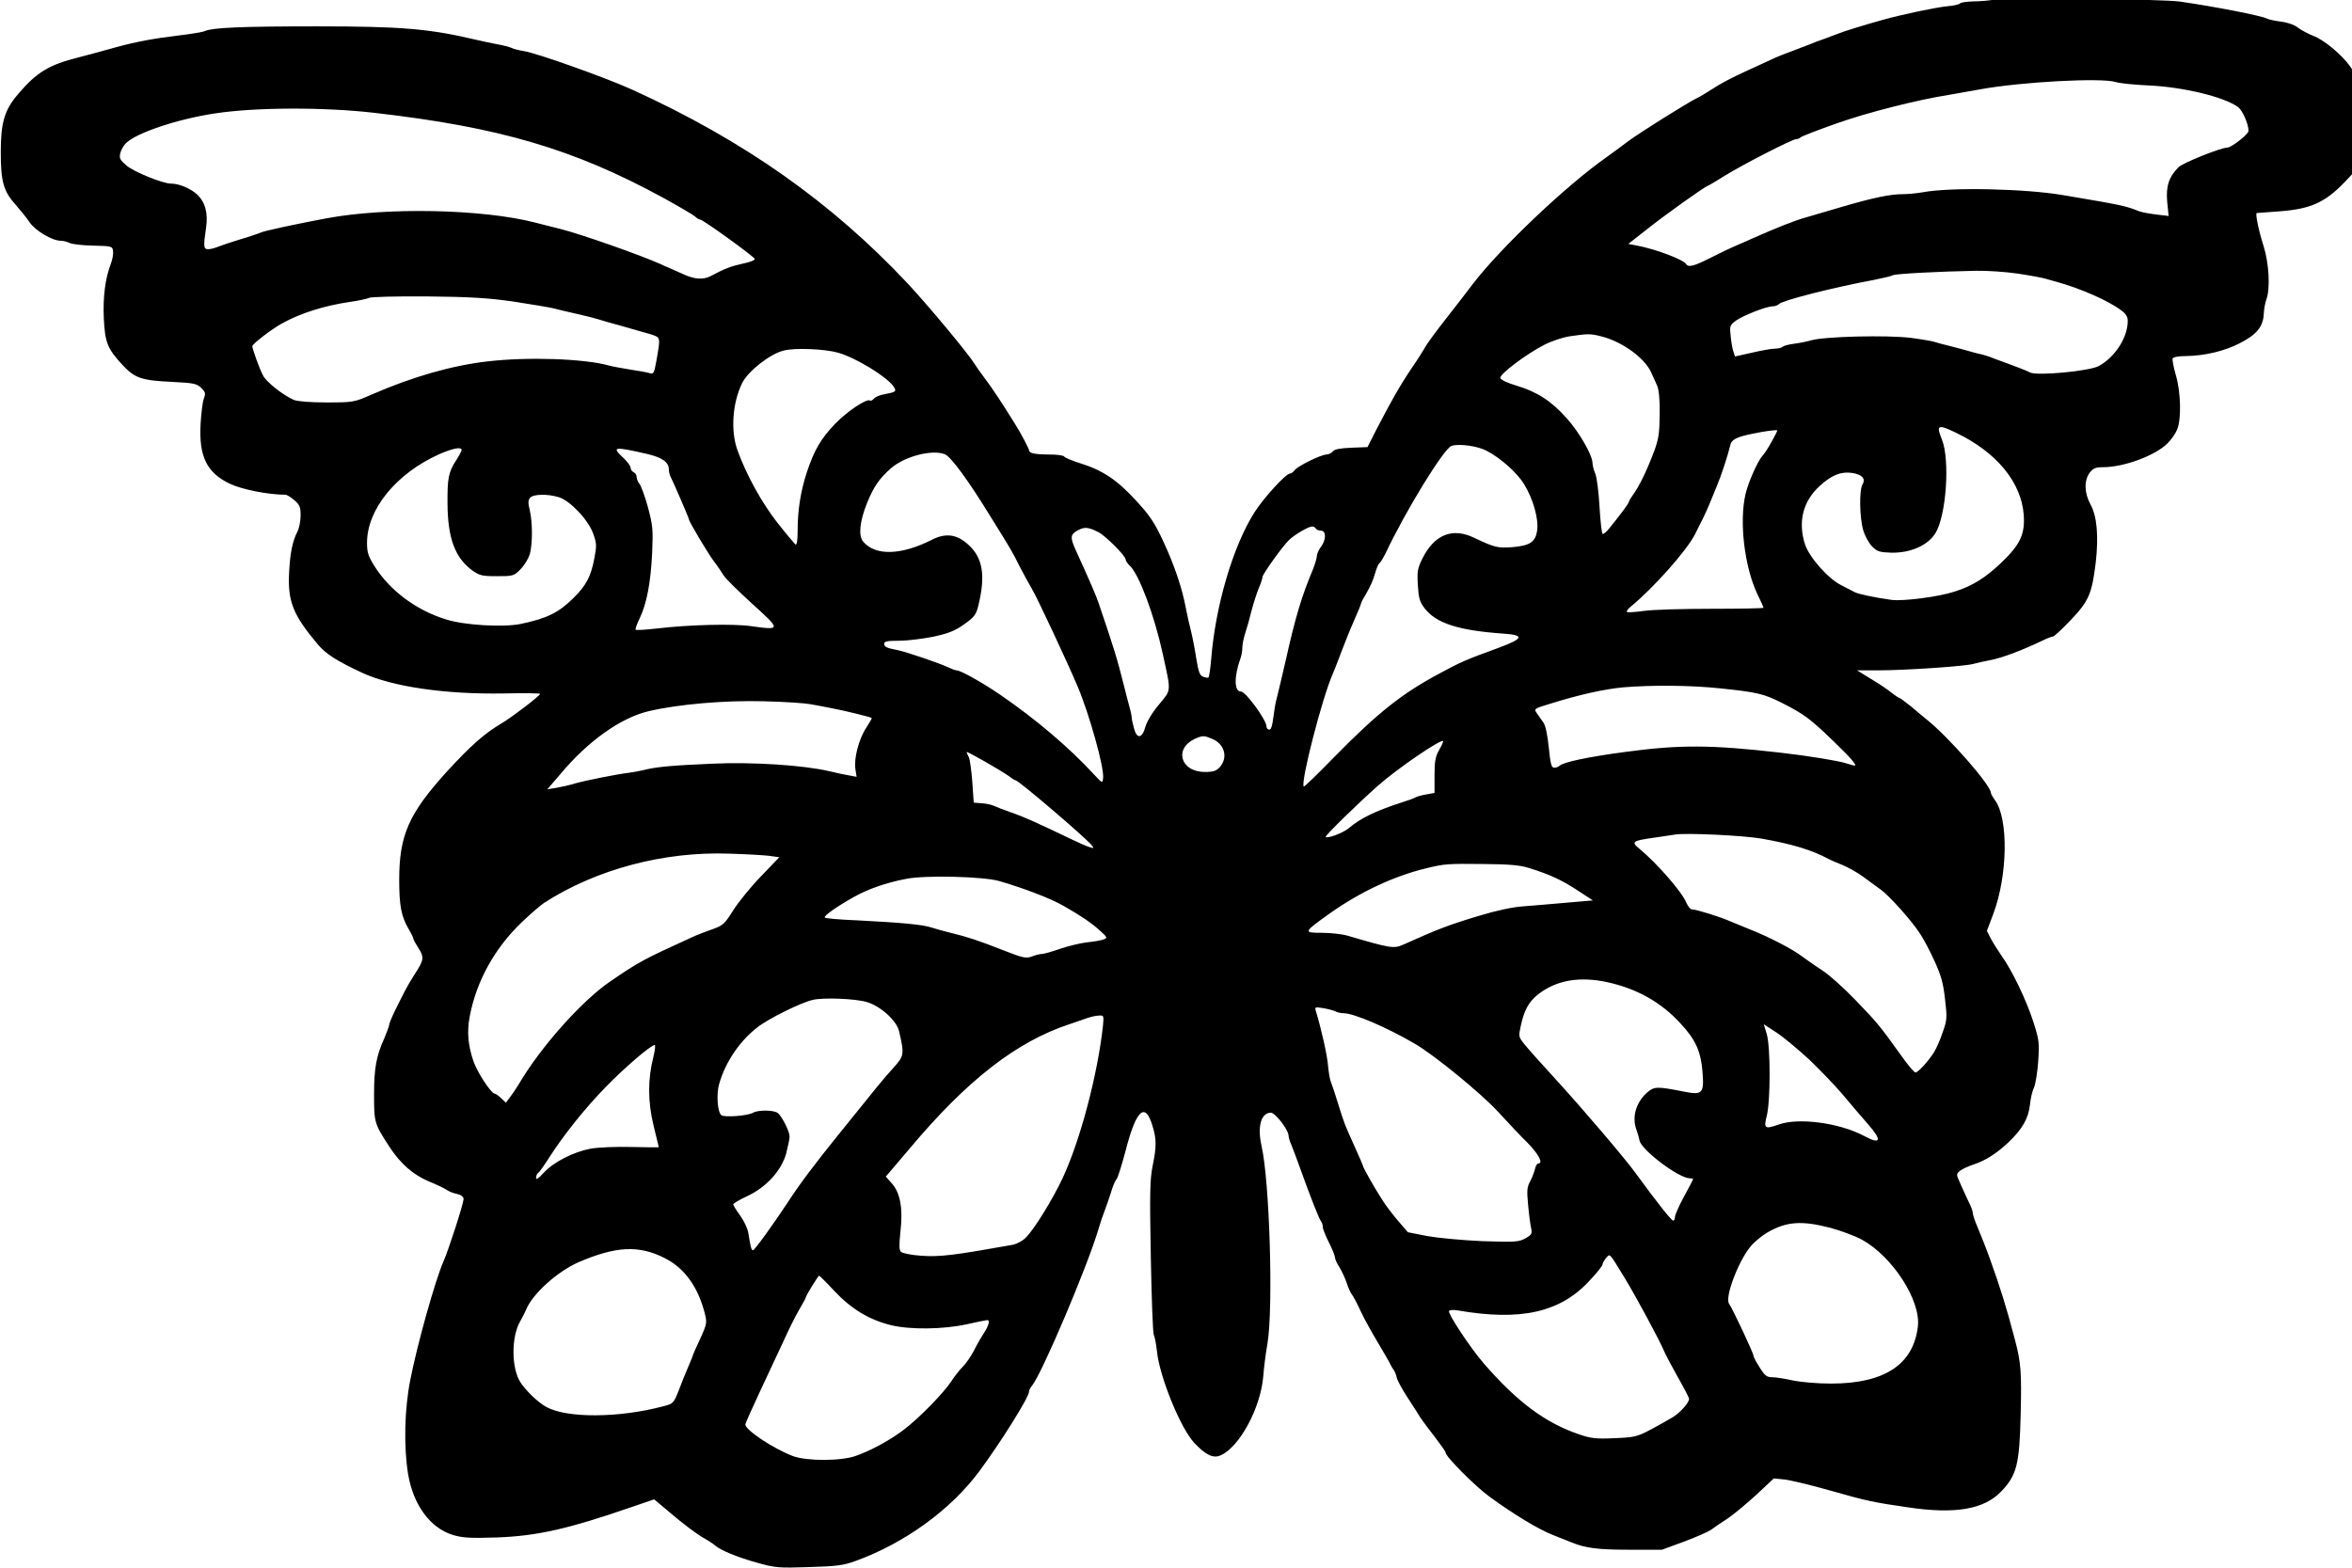 <?xml version="1.0" encoding="UTF-8" standalone="no"?>
<svg
   xmlns:dc="http://purl.org/dc/elements/1.1/"
   xmlns:cc="http://creativecommons.org/ns#"
   xmlns:rdf="http://www.w3.org/1999/02/22-rdf-syntax-ns#"
   xmlns:svg="http://www.w3.org/2000/svg"
   xmlns="http://www.w3.org/2000/svg"
   xmlns:sodipodi="http://sodipodi.sourceforge.net/DTD/sodipodi-0.dtd"
   xmlns:inkscape="http://www.inkscape.org/namespaces/inkscape"
   version="1.0"
   width="900pt"
   height="600pt"
   viewBox="0 0 900 600"
   preserveAspectRatio="xMidYMid meet"
   id="svg8"
   sodipodi:docname="butterfly.svg"
   inkscape:version="1.0.1 (3bc2e813f5, 2020-09-07)">
  <defs
     id="defs12" />
  <sodipodi:namedview
     pagecolor="#ffffff"
     bordercolor="#666666"
     borderopacity="1"
     objecttolerance="10"
     gridtolerance="10"
     guidetolerance="10"
     inkscape:pageopacity="0"
     inkscape:pageshadow="2"
     inkscape:window-width="2438"
     inkscape:window-height="1271"
     id="namedview10"
     showgrid="false"
     fit-margin-top="0"
     fit-margin-left="0"
     fit-margin-right="0"
     fit-margin-bottom="0"
     inkscape:zoom="0.61938202"
     inkscape:cx="787.80046"
     inkscape:cy="488.10071"
     inkscape:window-x="481"
     inkscape:window-y="218"
     inkscape:window-maximized="0"
     inkscape:current-layer="svg8" />
  <g
     transform="matrix(0.077,0,0,-0.081,-58.989,658.329)"
     fill="#000000"
     stroke="none"
     id="g6">
    <path
       d="m 10680,8130 c -25,-5 -73,-9 -107,-9 -34,-1 -64,-5 -67,-10 -3,-4 -31,-11 -63,-13 -60,-6 -226,-39 -323,-65 -83,-22 -193,-54 -215,-63 -11,-4 -42,-15 -70,-25 -27,-9 -59,-20 -70,-25 -11,-4 -49,-18 -85,-31 -36,-12 -83,-30 -105,-40 -234,-102 -230,-100 -340,-166 -11,-7 -29,-16 -40,-21 -46,-22 -275,-158 -335,-200 -36,-26 -85,-60 -110,-77 -202,-135 -526,-428 -662,-596 -29,-37 -92,-114 -139,-171 -48,-58 -92,-116 -99,-128 -7,-13 -38,-60 -70,-104 -58,-82 -102,-156 -177,-294 l -41,-77 -80,-3 c -55,-2 -84,-7 -92,-17 -7,-8 -21,-15 -31,-15 -27,0 -141,-53 -158,-73 -7,-9 -18,-17 -24,-17 -21,0 -133,-117 -178,-185 -107,-162 -193,-442 -214,-693 -4,-45 -10,-84 -14,-86 -3,-2 -15,0 -26,4 -17,6 -23,23 -34,86 -7,44 -19,102 -26,129 -8,28 -19,77 -26,110 -18,93 -56,200 -112,315 -43,87 -65,120 -135,192 -94,98 -167,144 -279,177 -40,12 -75,26 -78,31 -3,6 -37,10 -75,10 -70,0 -100,6 -100,20 0,7 -40,80 -70,125 -59,91 -119,177 -150,215 -20,25 -43,56 -52,70 -30,47 -230,275 -331,378 -379,384 -815,676 -1367,915 -126,55 -477,174 -540,183 -25,4 -52,10 -61,15 -9,4 -43,13 -75,18 -32,6 -77,15 -99,20 -236,53 -372,64 -795,64 -375,0 -517,-6 -555,-22 -11,-5 -69,-14 -130,-21 -118,-13 -214,-30 -310,-55 -33,-9 -76,-20 -95,-25 -19,-5 -62,-16 -95,-24 -144,-34 -207,-70 -298,-172 -69,-76 -87,-135 -87,-277 0,-138 14,-184 74,-247 23,-25 55,-62 70,-84 30,-40 112,-86 154,-86 13,0 32,-5 43,-10 11,-6 63,-12 117,-13 94,-2 97,-3 100,-26 2,-13 -3,-40 -11,-60 -27,-65 -40,-156 -35,-258 6,-114 18,-143 92,-219 63,-64 94,-74 249,-81 105,-5 121,-8 143,-28 21,-20 23,-26 13,-51 -6,-16 -13,-69 -16,-119 -9,-153 30,-231 145,-283 59,-27 191,-52 276,-52 8,0 28,-12 45,-26 27,-22 31,-33 31,-72 0,-26 -7,-60 -16,-77 -24,-44 -36,-99 -41,-190 -8,-140 19,-203 145,-345 39,-43 91,-75 217,-131 152,-67 417,-103 708,-98 97,2 177,1 177,-2 0,-9 -138,-109 -189,-138 -85,-47 -155,-106 -272,-227 -191,-200 -239,-302 -239,-513 0,-122 10,-174 47,-233 13,-21 23,-41 23,-45 0,-5 12,-25 26,-46 29,-43 27,-56 -20,-124 -18,-27 -39,-61 -48,-78 -9,-16 -30,-57 -47,-89 -17,-33 -31,-65 -31,-71 0,-6 -11,-33 -23,-61 -41,-86 -52,-142 -52,-269 0,-132 1,-136 77,-247 55,-80 117,-131 196,-163 37,-14 76,-32 87,-39 11,-8 35,-17 53,-20 21,-5 32,-14 32,-24 -1,-23 -74,-239 -101,-297 -40,-87 -130,-391 -164,-558 -29,-139 -33,-314 -11,-444 26,-147 110,-255 222,-288 49,-14 86,-16 219,-12 201,7 354,40 671,144 l 111,36 94,-75 c 52,-42 117,-88 144,-103 28,-15 57,-33 65,-40 28,-23 109,-55 207,-81 90,-24 108,-26 257,-21 140,4 171,7 237,30 242,84 470,241 612,423 106,136 247,350 247,376 0,6 6,19 14,27 49,56 276,564 331,741 9,30 23,69 30,85 7,17 21,55 31,85 9,30 22,60 29,66 6,6 26,67 45,135 52,193 97,232 133,118 21,-64 21,-98 1,-191 -13,-63 -15,-124 -9,-428 4,-195 10,-361 15,-370 5,-9 12,-45 16,-80 13,-118 116,-359 184,-429 57,-58 95,-76 132,-60 94,39 199,224 212,374 3,39 12,108 21,155 29,169 11,765 -30,935 -21,90 -2,154 46,155 23,0 89,-81 89,-111 0,-6 6,-25 14,-42 8,-18 28,-70 46,-117 47,-125 92,-234 102,-245 4,-5 8,-16 8,-26 0,-9 14,-41 30,-72 17,-31 30,-63 30,-70 0,-8 10,-29 23,-48 12,-19 28,-52 36,-74 7,-22 19,-47 26,-55 7,-8 27,-44 44,-80 18,-36 57,-103 87,-150 29,-47 57,-92 60,-100 4,-8 12,-21 18,-28 5,-8 11,-23 13,-33 2,-11 24,-51 50,-89 27,-39 57,-84 68,-101 11,-16 44,-58 73,-93 28,-35 52,-67 52,-72 0,-19 149,-161 219,-209 123,-85 243,-154 316,-181 39,-15 79,-30 90,-34 69,-27 131,-35 285,-35 h 165 l 109,38 c 60,21 121,47 135,56 14,10 52,35 85,55 32,21 96,72 143,113 l 84,75 52,-5 c 29,-3 131,-26 227,-52 181,-49 214,-56 390,-80 233,-33 376,-9 461,75 78,78 91,127 97,368 5,196 1,243 -28,347 -44,160 -73,247 -127,390 -19,50 -46,114 -59,143 -13,29 -24,59 -24,68 0,8 -9,32 -20,52 -10,20 -29,58 -41,85 -22,46 -22,47 -3,62 10,8 39,21 64,29 60,18 115,51 175,104 70,63 101,113 109,179 3,30 12,67 20,81 7,15 17,70 21,123 6,91 5,101 -24,188 -35,103 -105,242 -157,311 -18,25 -43,62 -54,82 l -20,37 31,78 c 73,183 77,453 9,540 -11,14 -20,30 -20,34 0,36 -208,262 -318,346 -13,10 -48,37 -77,61 -30,23 -57,42 -60,42 -3,0 -21,11 -38,24 -18,14 -63,43 -102,65 l -70,41 h 100 c 136,0 432,19 475,30 19,5 62,14 95,20 55,11 146,43 252,91 23,11 46,19 52,19 5,0 45,35 88,78 90,90 105,124 124,272 15,125 6,219 -26,274 -31,54 -33,113 -4,150 17,21 29,26 67,26 104,0 261,56 320,113 19,18 40,47 48,66 21,50 18,176 -7,256 -11,36 -18,72 -16,78 2,7 27,12 63,12 95,1 194,23 271,61 83,40 116,78 119,138 1,23 7,54 13,69 20,51 13,171 -14,252 -24,71 -42,154 -34,156 2,0 54,4 114,8 154,11 225,42 321,136 80,79 77,71 95,270 11,129 11,131 -14,188 -14,31 -38,72 -52,91 -43,57 -131,126 -183,144 -26,10 -60,27 -75,38 -16,13 -50,25 -83,29 -32,4 -64,10 -73,15 -26,13 -250,55 -431,80 -89,12 -864,21 -920,10 z m 600,-390 c 19,-6 91,-13 160,-16 175,-7 382,-55 449,-103 22,-17 51,-78 51,-112 0,-16 -85,-79 -106,-79 -31,0 -220,-72 -241,-92 -48,-45 -64,-90 -57,-164 l 7,-67 -62,7 c -35,4 -72,11 -84,15 -68,26 -82,29 -375,76 -188,31 -561,39 -701,14 -30,-5 -75,-9 -100,-9 -61,0 -142,-16 -291,-57 -69,-19 -154,-43 -190,-53 -54,-14 -146,-49 -265,-99 -11,-5 -44,-19 -74,-31 -30,-12 -90,-39 -135,-61 -83,-40 -110,-46 -121,-29 -13,21 -150,70 -243,87 l -44,8 94,70 c 85,65 292,205 302,205 2,0 40,21 83,47 90,53 336,173 355,173 8,0 18,4 23,9 6,5 85,34 177,65 154,52 403,112 558,135 36,6 108,18 160,27 205,35 599,55 670,34 z M 2630,7594 c 622,-68 987,-171 1430,-400 80,-42 152,-82 161,-90 8,-8 20,-14 25,-14 13,0 267,-174 271,-186 2,-5 -25,-16 -59,-22 -58,-12 -92,-24 -160,-59 -37,-18 -78,-16 -134,8 -27,11 -59,25 -71,30 -13,5 -33,13 -45,19 -104,44 -391,140 -498,166 -36,8 -92,22 -125,30 -262,64 -738,73 -1036,20 -158,-28 -305,-59 -324,-66 -11,-5 -60,-21 -110,-35 -49,-14 -100,-31 -113,-36 -13,-5 -32,-9 -42,-9 -22,0 -24,12 -10,100 11,72 -4,123 -46,160 -33,28 -88,50 -129,50 -40,0 -185,56 -221,86 -32,26 -36,34 -30,58 4,16 17,37 29,48 55,49 253,112 437,139 203,30 546,31 800,3 z m 8161,-759 c 57,-8 120,-19 139,-24 19,-5 46,-13 60,-16 119,-32 256,-89 319,-135 22,-15 31,-30 31,-49 0,-78 -63,-171 -144,-213 -46,-24 -303,-47 -340,-31 -22,11 -63,25 -136,51 -25,8 -54,19 -65,23 -11,4 -31,10 -45,13 -14,2 -43,10 -65,16 -22,6 -65,17 -95,24 -30,7 -62,15 -70,18 -8,3 -61,12 -117,19 -116,14 -433,7 -498,-12 -22,-6 -60,-13 -85,-16 -25,-3 -49,-9 -55,-14 -5,-5 -23,-9 -40,-9 -16,0 -67,-9 -113,-19 l -84,-18 -7,21 c -5,12 -11,44 -14,73 -6,50 -5,53 25,75 35,24 152,68 183,68 12,0 26,5 32,11 17,17 264,77 472,114 46,9 88,18 94,22 11,7 235,18 413,21 55,1 147,-5 205,-13 z M 3315,6703 c 88,-13 178,-27 200,-32 22,-6 74,-17 115,-26 41,-9 89,-20 105,-25 17,-5 73,-21 125,-34 52,-14 115,-31 140,-38 50,-16 49,-11 28,-126 -11,-57 -14,-63 -32,-58 -12,4 -55,11 -96,17 -41,6 -91,15 -110,20 -123,32 -402,41 -600,19 -177,-19 -375,-73 -575,-156 -89,-37 -92,-38 -225,-38 -84,0 -146,5 -164,12 -56,24 -137,85 -153,116 -18,32 -53,125 -53,138 0,10 94,79 145,106 92,49 211,85 340,103 44,6 87,15 95,19 8,5 136,8 285,7 215,-2 303,-7 430,-24 z m 5405,-164 c 103,-23 218,-101 251,-170 9,-19 22,-47 30,-63 9,-20 14,-64 13,-135 -1,-90 -5,-116 -27,-174 -35,-89 -73,-164 -103,-204 -13,-17 -24,-35 -24,-38 0,-6 -33,-49 -94,-121 -15,-19 -32,-32 -36,-29 -4,3 -11,60 -15,127 -4,68 -13,138 -21,157 -8,18 -14,41 -14,51 0,36 -66,146 -128,211 -76,82 -149,126 -252,155 -46,13 -76,27 -78,36 -3,18 128,112 218,156 37,18 93,36 130,41 89,12 99,12 150,0 z m -3789,-78 c 89,-24 243,-114 276,-160 16,-23 11,-26 -44,-36 -23,-3 -47,-13 -54,-21 -6,-7 -15,-12 -19,-9 -17,11 -115,-52 -175,-111 -70,-70 -103,-124 -139,-227 -31,-89 -46,-180 -46,-275 0,-49 -4,-71 -11,-67 -5,4 -46,50 -90,103 -78,95 -154,226 -198,342 -35,92 -25,224 23,317 29,56 136,137 206,154 54,14 205,8 271,-10 z m 5555,-378 c 202,-92 325,-234 337,-388 7,-91 -17,-140 -109,-224 -80,-73 -145,-112 -235,-139 -80,-25 -256,-46 -313,-39 -84,11 -168,28 -184,37 -9,5 -39,19 -65,32 -65,30 -160,132 -181,194 -36,106 -10,204 74,276 59,51 104,68 159,61 50,-7 70,-27 53,-54 -17,-26 -15,-155 3,-215 8,-28 28,-62 44,-78 26,-25 37,-28 98,-30 93,-1 176,33 215,89 56,80 76,350 34,447 -29,68 -20,72 70,31 z m -916,-43 c -17,-29 -37,-59 -46,-67 -22,-23 -69,-122 -83,-178 -33,-131 -6,-346 59,-476 17,-32 30,-61 30,-63 0,-3 -116,-5 -257,-5 -142,0 -294,-4 -337,-10 -44,-6 -82,-8 -85,-5 -3,3 5,15 19,25 115,90 277,264 319,341 12,24 31,59 41,78 10,19 25,51 33,70 8,19 24,56 35,81 22,49 55,146 66,190 6,30 31,42 116,58 54,11 112,18 118,15 2,-1 -11,-25 -28,-54 z m -1415,-43 c 69,-34 151,-104 185,-157 45,-70 73,-164 65,-218 -8,-56 -36,-73 -125,-80 -71,-5 -87,-1 -187,44 -110,51 -201,15 -260,-101 -22,-43 -25,-58 -21,-122 4,-62 9,-79 34,-110 57,-70 166,-104 386,-119 113,-7 108,-23 -23,-69 -158,-55 -181,-64 -284,-117 -190,-96 -310,-186 -530,-399 -80,-78 -147,-140 -150,-138 -17,18 92,422 145,534 5,11 23,54 39,95 16,41 45,110 65,153 20,42 36,80 36,84 0,3 13,27 29,52 16,25 34,65 40,88 7,23 16,45 21,48 6,4 18,23 29,43 102,206 294,503 331,513 39,11 131,-1 175,-24 z m -5095,4 c 0,-4 -12,-26 -26,-47 -39,-56 -45,-86 -44,-205 1,-164 37,-256 122,-316 37,-25 49,-28 124,-28 80,0 84,1 117,33 19,18 39,50 46,71 14,49 14,149 0,207 -9,34 -9,47 1,59 15,18 86,20 144,3 56,-17 146,-107 170,-172 17,-45 18,-56 6,-115 -17,-87 -40,-129 -104,-189 -74,-70 -133,-97 -264,-123 -86,-16 -276,-6 -367,21 -149,43 -281,136 -359,254 -30,46 -36,63 -36,109 0,158 145,327 358,418 67,28 112,37 112,20 z m 920,-18 c 77,-17 110,-39 110,-74 0,-11 4,-27 10,-37 13,-24 90,-193 90,-199 0,-10 94,-160 124,-198 18,-22 39,-52 48,-66 9,-15 74,-75 143,-135 143,-123 143,-125 -7,-105 -87,12 -307,7 -466,-11 -56,-6 -105,-9 -107,-6 -3,3 6,27 20,54 35,69 55,169 62,310 5,111 3,129 -21,215 -15,52 -34,101 -42,110 -7,8 -14,23 -14,33 0,9 -7,19 -15,22 -8,4 -15,13 -15,21 0,8 -16,29 -35,46 -61,54 -51,56 115,20 z m 1482,-2 c 29,-11 116,-123 223,-289 110,-168 111,-170 145,-235 17,-31 45,-81 63,-110 26,-40 175,-344 228,-462 59,-133 133,-385 127,-433 -3,-27 -3,-27 -48,19 -120,124 -286,258 -462,373 -89,58 -198,116 -218,116 -7,0 -26,7 -43,15 -43,19 -203,71 -247,80 -59,11 -70,16 -70,31 0,11 16,14 74,14 41,0 117,9 170,19 77,16 108,28 154,59 50,34 59,45 70,88 37,143 22,227 -51,289 -57,49 -112,55 -180,22 -152,-73 -280,-77 -341,-9 -25,28 -18,95 19,183 33,77 61,116 120,165 69,56 204,89 267,65 z m 763,-368 c 36,-18 135,-112 135,-129 0,-6 9,-19 21,-30 46,-41 121,-232 163,-414 43,-187 44,-169 -18,-241 -33,-37 -60,-80 -68,-106 -16,-56 -43,-59 -57,-5 -6,20 -11,43 -11,50 0,7 -6,34 -14,60 -7,26 -19,67 -25,92 -34,128 -47,169 -126,390 -15,41 -40,95 -111,244 -31,65 -30,78 9,98 33,17 52,15 102,-9 z m 1080,17 c 3,-5 15,-10 26,-10 26,0 26,-44 -1,-77 -11,-14 -20,-34 -20,-44 0,-10 -10,-40 -21,-66 -54,-123 -85,-219 -134,-428 -20,-82 -40,-163 -45,-180 -5,-16 -12,-56 -16,-87 -5,-39 -11,-58 -20,-58 -8,0 -14,7 -14,15 0,30 -103,165 -127,165 -34,0 -35,71 -2,158 5,13 9,35 9,50 0,14 6,44 14,67 8,22 22,69 31,105 10,36 26,84 36,107 11,24 19,48 19,54 0,13 100,146 132,175 27,25 97,64 115,64 6,0 15,-4 18,-10 z m 2010,-755 c 181,-18 215,-25 305,-68 110,-53 142,-75 258,-182 81,-74 119,-115 105,-115 -4,0 -24,5 -43,11 -39,12 -187,35 -325,50 -348,38 -503,38 -769,4 -191,-24 -312,-49 -330,-66 -6,-5 -17,-9 -26,-9 -14,0 -19,18 -27,94 -6,58 -16,104 -26,118 -9,13 -24,33 -33,45 -16,22 -15,22 68,46 144,43 270,69 363,77 143,11 328,10 480,-5 z m -4520,-75 c 28,-5 75,-13 105,-19 53,-9 192,-41 198,-46 2,-2 -11,-22 -27,-46 -37,-53 -62,-145 -54,-195 l 6,-37 -34,6 c -19,3 -65,12 -104,21 -126,28 -383,44 -580,35 -198,-8 -279,-15 -340,-30 -22,-5 -56,-11 -75,-13 -60,-7 -213,-36 -265,-50 -27,-8 -70,-17 -94,-21 l -45,-7 65,72 c 137,156 300,266 438,297 147,33 379,52 571,47 102,-2 208,-9 235,-14 z m 1998,-165 c 60,-25 76,-88 35,-132 -17,-18 -32,-23 -74,-23 -124,0 -156,114 -44,159 34,14 42,13 83,-4 z m 1125,-51 c -19,-32 -23,-53 -23,-121 v -82 l -40,-7 c -21,-3 -46,-10 -55,-14 -8,-5 -37,-15 -65,-23 -136,-42 -209,-76 -268,-124 -27,-21 -104,-49 -113,-40 -5,5 160,158 261,243 95,80 312,221 323,210 1,-2 -7,-21 -20,-42 z M 5782,4459 c 14,-11 29,-19 32,-19 14,0 348,-271 377,-306 13,-15 12,-16 -11,-9 -14,4 -52,20 -85,35 -184,84 -246,110 -305,129 -36,12 -74,26 -85,31 -11,5 -38,11 -60,12 l -40,3 -7,97 c -4,53 -12,106 -17,117 -6,11 -11,22 -11,25 0,6 174,-89 212,-115 z m 3738,-294 c 151,-25 251,-54 333,-96 9,-5 41,-18 70,-29 28,-11 75,-36 102,-55 28,-20 66,-46 85,-59 43,-29 154,-146 197,-209 18,-25 51,-85 73,-131 33,-69 43,-103 52,-180 11,-88 10,-98 -12,-157 -12,-35 -32,-77 -43,-94 -30,-44 -79,-95 -92,-95 -7,0 -41,39 -77,88 -98,130 -113,148 -225,258 -57,56 -129,117 -159,135 -31,19 -75,48 -99,65 -47,35 -166,94 -265,131 -36,14 -78,30 -95,37 -46,20 -168,56 -187,56 -11,0 -23,13 -32,33 -22,51 -147,187 -234,255 -41,32 -33,37 72,51 45,6 92,13 106,15 52,9 339,-4 430,-19 z m -4934,-81 53,-7 -92,-91 c -51,-50 -113,-123 -138,-161 -43,-65 -51,-71 -105,-89 -33,-11 -77,-27 -99,-37 -242,-105 -262,-115 -405,-208 -142,-91 -348,-312 -455,-485 -11,-18 -30,-45 -43,-61 l -22,-28 -23,21 c -13,12 -27,22 -33,22 -17,1 -86,100 -105,153 -27,75 -33,139 -19,210 33,168 124,324 259,447 43,39 93,80 112,92 258,158 594,243 918,232 80,-2 168,-7 197,-10 z m 3779,-58 c 103,-30 167,-59 243,-107 l 74,-46 -134,-11 c -73,-6 -169,-14 -213,-17 -50,-3 -134,-20 -220,-45 -150,-43 -205,-63 -373,-135 -49,-21 -63,-19 -278,41 -28,8 -86,14 -129,14 -94,0 -93,2 43,94 148,99 313,173 472,210 94,22 108,23 290,21 125,-1 179,-5 225,-19 z m -2635,-61 c 118,-32 258,-83 320,-117 87,-47 141,-82 179,-115 40,-34 42,-37 23,-44 -11,-4 -49,-11 -84,-14 -35,-4 -95,-18 -135,-31 -39,-13 -79,-24 -89,-24 -10,0 -32,-5 -50,-12 -29,-10 -44,-7 -141,29 -122,46 -184,65 -263,83 -30,7 -73,18 -95,25 -45,14 -147,23 -372,34 -83,3 -154,9 -158,13 -7,7 58,51 142,96 75,40 164,69 263,87 96,18 380,11 460,-10 z m 3027,-479 c 146,-31 265,-95 360,-194 76,-77 102,-133 110,-232 8,-100 -1,-108 -95,-90 -133,25 -145,24 -181,-5 -56,-48 -76,-117 -52,-177 5,-13 12,-35 15,-50 10,-45 194,-177 249,-178 9,0 17,-2 17,-4 0,-2 -20,-39 -45,-82 -25,-44 -45,-87 -45,-96 0,-10 -4,-18 -9,-18 -9,0 -82,88 -191,230 -54,70 -262,302 -395,440 -67,69 -135,142 -152,162 -31,37 -31,37 -19,90 17,73 39,111 83,145 91,69 207,89 350,59 z m -3684,-93 c 69,-19 149,-88 161,-138 27,-111 26,-116 -30,-175 -54,-57 -68,-74 -274,-317 -117,-138 -190,-230 -250,-318 -73,-105 -164,-225 -172,-225 -8,0 -12,16 -23,81 -3,20 -21,57 -40,82 -19,25 -35,49 -35,54 0,4 31,22 68,38 97,43 171,121 195,202 9,34 17,70 17,80 0,24 -37,94 -58,111 -19,15 -96,16 -123,2 -27,-15 -141,-23 -158,-12 -19,13 -26,101 -11,148 31,104 104,205 191,268 55,41 217,117 274,129 53,12 212,6 268,-10 z m 2329,-44 c 9,-5 27,-9 41,-9 50,0 211,-65 352,-143 96,-52 333,-237 414,-321 48,-49 114,-117 149,-149 55,-54 79,-97 52,-97 -5,0 -13,-12 -16,-27 -4,-16 -15,-41 -24,-58 -15,-26 -17,-42 -10,-110 4,-44 11,-93 15,-110 6,-27 3,-32 -29,-49 -32,-17 -51,-18 -213,-13 -98,4 -221,15 -274,24 l -96,18 -50,55 c -27,30 -63,75 -79,100 -38,56 -94,150 -94,157 0,3 -19,44 -41,91 -51,107 -52,109 -84,207 -14,44 -30,89 -35,100 -5,11 -11,45 -14,75 -3,47 -34,177 -60,258 -7,22 -6,22 36,16 24,-4 51,-11 60,-15 z m -1155,-71 c -27,-230 -112,-537 -200,-717 -50,-101 -143,-245 -184,-282 -15,-15 -44,-29 -63,-33 -294,-50 -362,-58 -455,-52 -50,3 -95,12 -102,19 -9,9 -9,32 -2,97 13,108 -1,181 -43,226 l -30,32 119,133 c 285,323 530,504 793,587 36,12 79,25 95,31 17,5 41,10 54,10 23,1 23,-1 18,-51 z m 3509,-156 c 54,-49 130,-124 169,-168 38,-43 93,-105 122,-136 74,-79 67,-101 -17,-58 -122,62 -325,88 -425,54 -69,-23 -75,-19 -59,41 19,70 19,326 0,387 l -15,46 63,-39 c 34,-21 107,-79 162,-127 z m -5743,11 c -28,-104 -28,-211 1,-324 14,-55 26,-101 26,-102 0,-1 -61,-1 -137,1 -75,2 -166,-2 -202,-8 -84,-15 -184,-63 -233,-114 -26,-27 -38,-35 -38,-24 0,9 5,20 10,23 6,3 29,34 52,68 71,107 182,239 282,336 91,90 227,201 246,201 4,0 1,-26 -7,-57 z m 5849,-807 c 54,-14 125,-39 159,-57 152,-81 291,-287 276,-409 -22,-180 -166,-270 -432,-270 -67,0 -151,7 -190,15 -38,8 -84,15 -102,15 -26,0 -37,7 -62,46 -17,25 -31,50 -31,56 0,12 -106,226 -121,245 -23,27 44,198 105,269 18,22 58,53 87,69 94,51 169,56 311,21 z M 4067,2184 c 100,-47 168,-136 202,-264 11,-43 10,-48 -23,-118 -20,-40 -36,-74 -36,-76 0,-3 -10,-26 -22,-53 -12,-26 -34,-77 -48,-113 -27,-65 -28,-65 -81,-78 -220,-55 -477,-56 -579,-2 -40,21 -100,76 -127,115 -46,67 -47,215 -2,289 10,17 24,42 30,56 31,74 156,180 259,223 185,76 300,82 427,21 z m 4773,-95 c 56,-87 176,-299 196,-346 8,-18 39,-73 69,-124 30,-50 55,-96 55,-101 0,-18 -41,-62 -78,-85 -20,-12 -71,-39 -112,-60 -70,-35 -82,-37 -182,-41 -89,-4 -117,-1 -174,18 -168,54 -308,153 -474,335 -66,72 -180,236 -173,248 3,5 22,6 42,3 315,-52 512,-10 658,142 35,35 63,69 63,75 0,6 8,19 17,30 21,22 14,29 93,-94 z m -3926,-63 c 83,-84 173,-135 280,-160 95,-22 259,-20 375,4 52,11 98,20 103,20 15,0 8,-25 -16,-61 -14,-20 -37,-58 -51,-85 -15,-27 -39,-60 -54,-74 -15,-14 -41,-45 -58,-70 -37,-54 -157,-171 -234,-227 -64,-47 -161,-98 -238,-124 -75,-26 -246,-26 -316,-1 -100,37 -235,123 -235,149 0,4 31,71 69,148 38,77 91,185 118,240 26,55 62,124 80,153 18,29 33,55 33,58 0,8 62,104 67,104 2,0 37,-33 77,-74 z"
       id="path4" />
  </g>
</svg>

